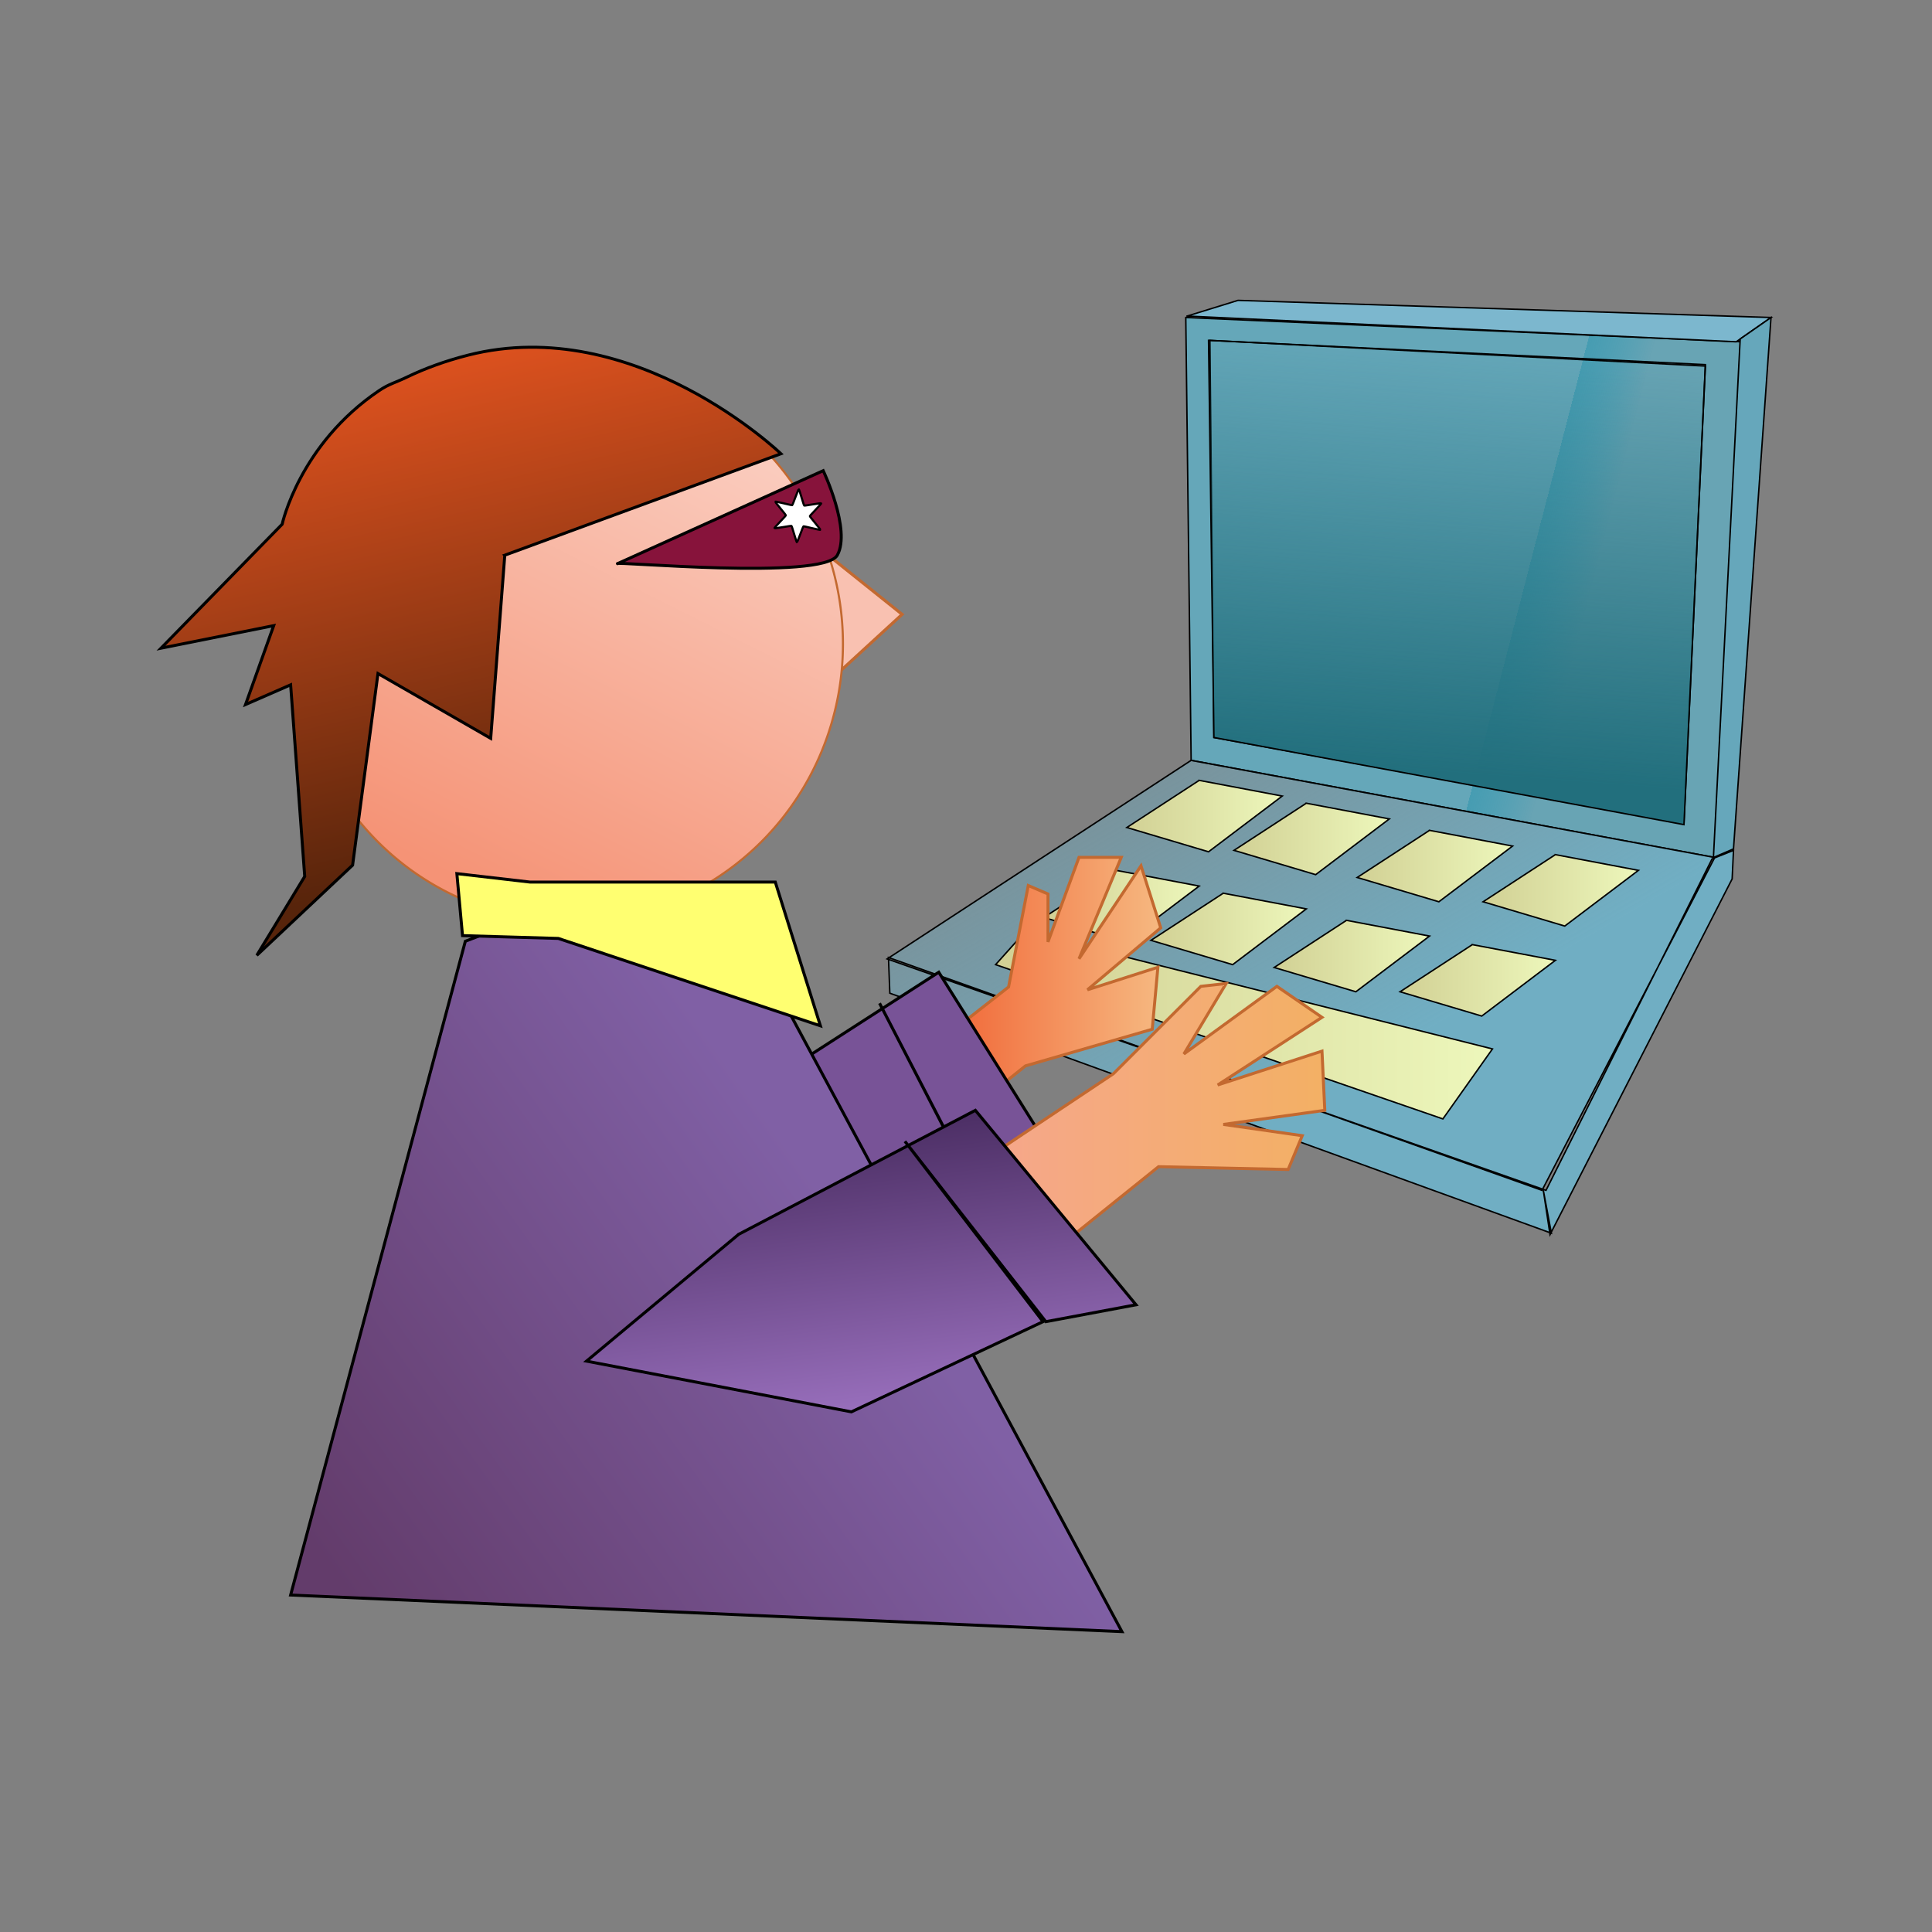 <svg:svg xmlns:dc="http://purl.org/dc/elements/1.1/" xmlns:ns1="http://www.w3.org/1999/xlink" xmlns:ns3="http://creativecommons.org/ns#" xmlns:rdf="http://www.w3.org/1999/02/22-rdf-syntax-ns#" xmlns:svg="http://www.w3.org/2000/svg" height="645.936" id="svg2" version="1.0" viewBox="337.442 1.017 645.936 645.936" width="645.936">
  <svg:rect x="337.442" y="1.017" width="645.936" height="645.936" fill="#808080" stroke="none"/>
  <svg:defs id="defs4">
    <svg:linearGradient id="linearGradient3400">
      <svg:stop id="stop3402" offset="0" stop-color="#d1d094" />
      <svg:stop id="stop3404" offset="1" stop-color="#edf7bb" />
    </svg:linearGradient>
    <svg:linearGradient gradientTransform="matrix(.475 0 0 .507 544.5 76.701)" gradientUnits="userSpaceOnUse" id="linearGradient3290" x1="569.49" x2="589.3" y1="359.23" y2="74.681">
      <svg:stop id="stop3286" offset="0" stop-color="#226f7d" />
      <svg:stop id="stop3288" offset="1" stop-color="#22707d" stop-opacity="0" />
    </svg:linearGradient>
    <svg:linearGradient gradientTransform="matrix(.475 0 0 .507 544.5 76.701)" gradientUnits="userSpaceOnUse" id="linearGradient3298" x1="587.39" x2="631.7" y1="416.73" y2="428.98">
      <svg:stop id="stop3294" offset="0" stop-color="#65a7b9" />
      <svg:stop id="stop3302" offset="0" stop-color="#2aaaca" stop-opacity=".673" />
      <svg:stop id="stop3300" offset="1" stop-color="#65a7b9" stop-opacity=".903" />
    </svg:linearGradient>
    <svg:linearGradient gradientTransform="matrix(.475 0 0 .507 544.5 76.701)" gradientUnits="userSpaceOnUse" id="linearGradient3310" x1="480.93" x2="285.02" y1="577.34" y2="213.67">
      <svg:stop id="stop3306" offset="0" stop-color="#70aec3" />
      <svg:stop id="stop3308" offset="1" stop-color="#70aec3" stop-opacity="0" />
    </svg:linearGradient>
    <svg:linearGradient gradientTransform="matrix(.475 0 0 .507 544.5 76.701)" gradientUnits="userSpaceOnUse" id="linearGradient3406" x1="607.17" x2="717.46" y1="437.9" y2="437.9" ns1:href="#linearGradient3400" />
    <svg:linearGradient gradientTransform="matrix(.475 0 0 .507 544.5 76.701)" gradientUnits="userSpaceOnUse" id="linearGradient3408" x1="518.61" x2="628.9" y1="421.89" y2="421.89" ns1:href="#linearGradient3400" />
    <svg:linearGradient gradientTransform="matrix(.475 0 0 .507 544.5 76.701)" gradientUnits="userSpaceOnUse" id="linearGradient3410" x1="431.94" x2="542.23" y1="403.98" y2="403.98" ns1:href="#linearGradient3400" />
    <svg:linearGradient gradientTransform="matrix(.475 0 0 .507 544.5 76.701)" gradientUnits="userSpaceOnUse" id="linearGradient3412" x1="356.57" x2="466.86" y1="388.91" y2="388.91" ns1:href="#linearGradient3400" />
    <svg:linearGradient gradientTransform="matrix(.475 0 0 .507 544.5 76.701)" gradientUnits="userSpaceOnUse" id="linearGradient3414" x1="298.16" x2="408.44" y1="448.27" y2="448.27" ns1:href="#linearGradient3400" />
    <svg:linearGradient gradientTransform="matrix(.475 0 0 .507 544.5 76.701)" gradientUnits="userSpaceOnUse" id="linearGradient3416" x1="373.53" x2="483.81" y1="463.34" y2="463.34" ns1:href="#linearGradient3400" />
    <svg:linearGradient gradientTransform="matrix(.475 0 0 .507 544.5 76.701)" gradientUnits="userSpaceOnUse" id="linearGradient3418" x1="460.2" x2="570.49" y1="481.24" y2="481.24" ns1:href="#linearGradient3400" />
    <svg:linearGradient gradientTransform="matrix(.475 0 0 .507 544.5 76.701)" gradientUnits="userSpaceOnUse" id="linearGradient3420" x1="548.76" x2="659.05" y1="497.26" y2="497.26" ns1:href="#linearGradient3400" />
    <svg:linearGradient gradientTransform="matrix(.475 0 0 .507 544.5 76.701)" gradientUnits="userSpaceOnUse" id="linearGradient3422" x1="264.24" x2="614.77" y1="526.93" y2="526.93" ns1:href="#linearGradient3400" />
    <svg:linearGradient gradientUnits="userSpaceOnUse" id="linearGradient3560" x1="447.16" x2="549.62" y1="364.89" y2="161.39">
      <svg:stop id="stop3428" offset="0" stop-color="#f59376" />
      <svg:stop id="stop3430" offset="1" stop-color="#fcded5" />
    </svg:linearGradient>
    <svg:linearGradient gradientTransform="translate(54.928 -63.778)" gradientUnits="userSpaceOnUse" id="linearGradient3562" x1="439.98" x2="398.08" y1="355.08" y2="170.43">
      <svg:stop id="stop3446" offset="0" stop-color="#57240b" />
      <svg:stop id="stop3448" offset="1" stop-color="#ed5721" />
    </svg:linearGradient>
    <svg:linearGradient gradientTransform="translate(34.928 -43.778)" gradientUnits="userSpaceOnUse" id="linearGradient3564" x1="604.35" x2="691.08" y1="379.49" y2="379.49">
      <svg:stop id="stop3526" offset="0" stop-color="#f05628" />
      <svg:stop id="stop3528" offset="1" stop-color="#f6b981" />
    </svg:linearGradient>
    <svg:linearGradient gradientTransform="translate(54.928 -63.778)" gradientUnits="userSpaceOnUse" id="linearGradient3566" x1="606.23" x2="725.94" y1="443.55" y2="443.55">
      <svg:stop id="stop3518" offset="0" stop-color="#f6a68e" />
      <svg:stop id="stop3520" offset="1" stop-color="#f3b064" />
    </svg:linearGradient>
    <svg:linearGradient gradientTransform="translate(54.928 -63.778)" gradientUnits="userSpaceOnUse" id="linearGradient3568" x1="563.84" x2="395.25" y1="472.29" y2="592.88">
      <svg:stop id="stop3490" offset="0" stop-color="#8060a5" />
      <svg:stop id="stop3492" offset="1" stop-color="#633c6b" />
    </svg:linearGradient>
    <svg:linearGradient gradientTransform="translate(54.928 -63.778)" gradientUnits="userSpaceOnUse" id="linearGradient3570" x1="590.22" x2="577.08" y1="537.33" y2="435.52">
      <svg:stop id="stop3498" offset="0" stop-color="#9b71bf" />
      <svg:stop id="stop3500" offset="1" stop-color="#482b60" />
    </svg:linearGradient>
  </svg:defs>
  <svg:g id="layer2">
    <svg:path d="m733.89 107.17l1.79 148.06 175.06 32.48 8.96-172.42-185.81-8.12z" fill="url(#linearGradient3298)" fill-rule="evenodd" id="path3272" stroke="#000" stroke-width=".491px" />
    <svg:path d="m734.34 106.69l17.01-5.25 178.2 5.73-11.64 8.12-183.57-8.6z" fill="#7cb7ce" fill-rule="evenodd" id="path3274" stroke="#000" stroke-width=".491px" />
    <svg:path d="m929.55 107.17l-12.54 177.67-6.71 2.87 8.95-173.37 10.3-7.17z" fill="#66a7bb" fill-rule="evenodd" id="path3276" stroke="#000" stroke-width=".491px" />
    <svg:path d="m741.95 114.81l1.34 132.78 157.16 28.65 7.16-152.83-165.66-8.6z" fill="none" id="path3278" stroke="#000" stroke-width=".491px" />
    <svg:path d="m735.68 255.23l-101.64 66.39 220.29 77.37 55.52-110.81 7.16-2.86-0.45 9.55-60.89 118.92-2.24-14.8 2.69 14.33-221.18-80.24-0.45-11.94 218.5 77.85 57.75-111.28-175.06-32.48z" fill="url(#linearGradient3310)" fill-rule="evenodd" id="path3280" stroke="#000" stroke-width=".491px" />
    <svg:path d="m741.5 114.81l166.11 8.12-7.16 153.79-157.16-29.13-1.79-132.78z" fill="url(#linearGradient3290)" fill-rule="evenodd" id="path3282" stroke="#000" stroke-width=".491px" />
    <svg:path d="m735.23 261.92l-33.58 23.4" fill="#22707d" fill-rule="evenodd" id="path3312" />
    <svg:path d="m738.37 261.92l27.76 5.25-24.63 18.63-27.31-8.12 24.18-15.76z" fill="url(#linearGradient3412)" fill-rule="evenodd" id="path3318" stroke="#000" stroke-width=".491px" />
    <svg:path d="m774.18 269.56l27.76 5.25-24.62 18.63-27.31-8.12 24.17-15.76z" fill="url(#linearGradient3410)" fill-rule="evenodd" id="path3336" stroke="#000" stroke-width=".491px" />
    <svg:path d="m815.38 278.63l27.76 5.26-24.63 18.62-27.31-8.12 24.18-15.76z" fill="url(#linearGradient3408)" fill-rule="evenodd" id="path3340" stroke="#000" stroke-width=".491px" />
    <svg:path d="m857.46 286.75l27.76 5.26-24.62 18.62-27.31-8.12 24.17-15.76z" fill="url(#linearGradient3406)" fill-rule="evenodd" id="path3344" stroke="#000" stroke-width=".491px" />
    <svg:path d="m710.61 292.01l27.76 5.25-24.63 18.63-27.31-8.12 24.18-15.76z" fill="url(#linearGradient3414)" fill-rule="evenodd" id="path3348" stroke="#000" stroke-width=".491px" />
    <svg:path d="m746.42 299.65l27.76 5.25-24.62 18.63-27.31-8.12 24.17-15.76z" fill="url(#linearGradient3416)" fill-rule="evenodd" id="path3350" stroke="#000" stroke-width=".491px" />
    <svg:path d="m787.62 308.72l27.76 5.26-24.63 18.62-27.31-8.12 24.18-15.76z" fill="url(#linearGradient3418)" fill-rule="evenodd" id="path3352" stroke="#000" stroke-width=".491px" />
    <svg:path d="m829.7 316.84l27.76 5.25-24.62 18.63-27.31-8.12 24.17-15.76z" fill="url(#linearGradient3420)" fill-rule="evenodd" id="path3354" stroke="#000" stroke-width=".491px" />
    <svg:path d="m680.16 312.54l156.26 39.17-16.57 23.4-149.54-51.58 9.85-10.99z" fill="url(#linearGradient3422)" fill-rule="evenodd" id="path3368" stroke="#000" stroke-width=".491px" />
  </svg:g>
  <svg:g id="layer3">
    <svg:path d="m610.79 183.81l28.26 22.61-22.61 20.73-5.65-43.34z" fill="#f9c1b1" fill-rule="evenodd" id="path3468" stroke="#c36930" stroke-width="1px" />
    <svg:path d="m564.34 280.09a91.387 92.8 0 1 1 -182.78 0 91.387 92.8 0 1 1 182.78 0z" fill="url(#linearGradient3560)" fill-rule="evenodd" id="path3424" stroke="#c36930" stroke-width=".709" transform="translate(54.928 -63.778)" />
    <svg:path d="m506.21 186.64l92.33-33.92s-48.99-47.1-104.58-32.97c-7.7 1.96-14.45 4.45-20.39 7.31-4.14 1.99-6 2.28-9.38 4.55-26.67 17.99-32.41 44.67-32.41 44.67l-40.51 41.45 37.68-7.54-9.42 26.38 15.08-6.59 4.71 64.06-16.02 26.38 32.03-30.15 8.48-64.06 37.69 21.67 4.71-61.24z" fill="url(#linearGradient3562)" id="path3434" stroke="#000" stroke-width="1px" />
    <svg:path d="m543.89 189.47l68.78-31.09s9.42 19.78 4.71 28.26-75.37 1.88-73.49 2.83z" fill="#87133b" fill-rule="evenodd" id="path3456" stroke="#000" stroke-width="1px" />
    <svg:path d="m537.96 243.82c-0.09 0.15-5.51-1.26-5.66-1.18-0.16 0.09-2.02 5.36-2.19 5.35-0.17 0-1.66-5.39-1.81-5.49-0.15-0.09-5.65 0.94-5.73 0.78-0.08-0.15 3.85-4.13 3.85-4.31 0.01-0.17-3.63-4.42-3.54-4.57s5.51 1.26 5.66 1.18c0.16-0.08 2.02-5.36 2.19-5.35s1.66 5.4 1.81 5.49 5.65-0.93 5.73-0.78-3.85 4.14-3.85 4.31c-0.01 0.18 3.63 4.43 3.54 4.57z" fill="#fff" id="path3466" stroke="#000" stroke-width=".709" transform="translate(73.77 -65.662)" />
    <svg:path d="m639.78 358.32l34.86-27.32 6.59-33.92 6.59 2.83v16.02l10.37-28.27h14.13l-14.13 33.92 20.73-31.09 6.59 20.73-24.5 20.72 23.56-7.53-1.89 20.72-42.39 12.25-32.98 26.38-7.53-25.44z" fill="url(#linearGradient3564)" fill-rule="evenodd" id="path3514" stroke="#c36930" stroke-width="1px" />
    <svg:path d="m595.71 361.88l55.59-35.81 34.86 55.59-24.5 13.19-30.15-58.41 28.27 54.64-37.69 26.38-26.38-55.58z" fill="#785397" fill-rule="evenodd" id="path3478" stroke="#000" stroke-width="1px" />
    <svg:path d="m661.66 392.02l48.05-32.03 29.21-29.2 8.47-0.95-14.13 23.56 31.09-22.61 15.08 10.36-34.86 22.61 34.86-11.31 0.94 19.79-33.92 4.71 26.38 3.77-4.71 11.3-43.34-0.94-48.05 38.63-15.07-37.69z" fill="url(#linearGradient3566)" fill-rule="evenodd" id="path3512" stroke="#c36930" stroke-width="1px" />
    <svg:path d="m493.02 315.71l-58.41 218.58 277.93 12.24-115.89-215.74-79.14-24.5-24.49 9.42z" fill="url(#linearGradient3568)" fill-rule="evenodd" id="path3474" stroke="#000" stroke-width="1px" />
    <svg:path d="m514.69 295.93h81.96l15.08 48.05-87.62-29.21-32.03-0.94-1.89-20.73 24.5 2.83z" fill="#ffff71" fill-rule="evenodd" id="path3472" stroke="#000" stroke-width="1px" />
    <svg:path d="m584.41 413.69l79.13-41.45 53.71 65.01-30.15 5.65-47.11-60.3 46.17 60.3-64.07 30.15-88.56-16.96 50.88-42.4z" fill="url(#linearGradient3570)" fill-rule="evenodd" id="path3476" stroke="#000" stroke-width="1px" />
  </svg:g>
</svg:svg>